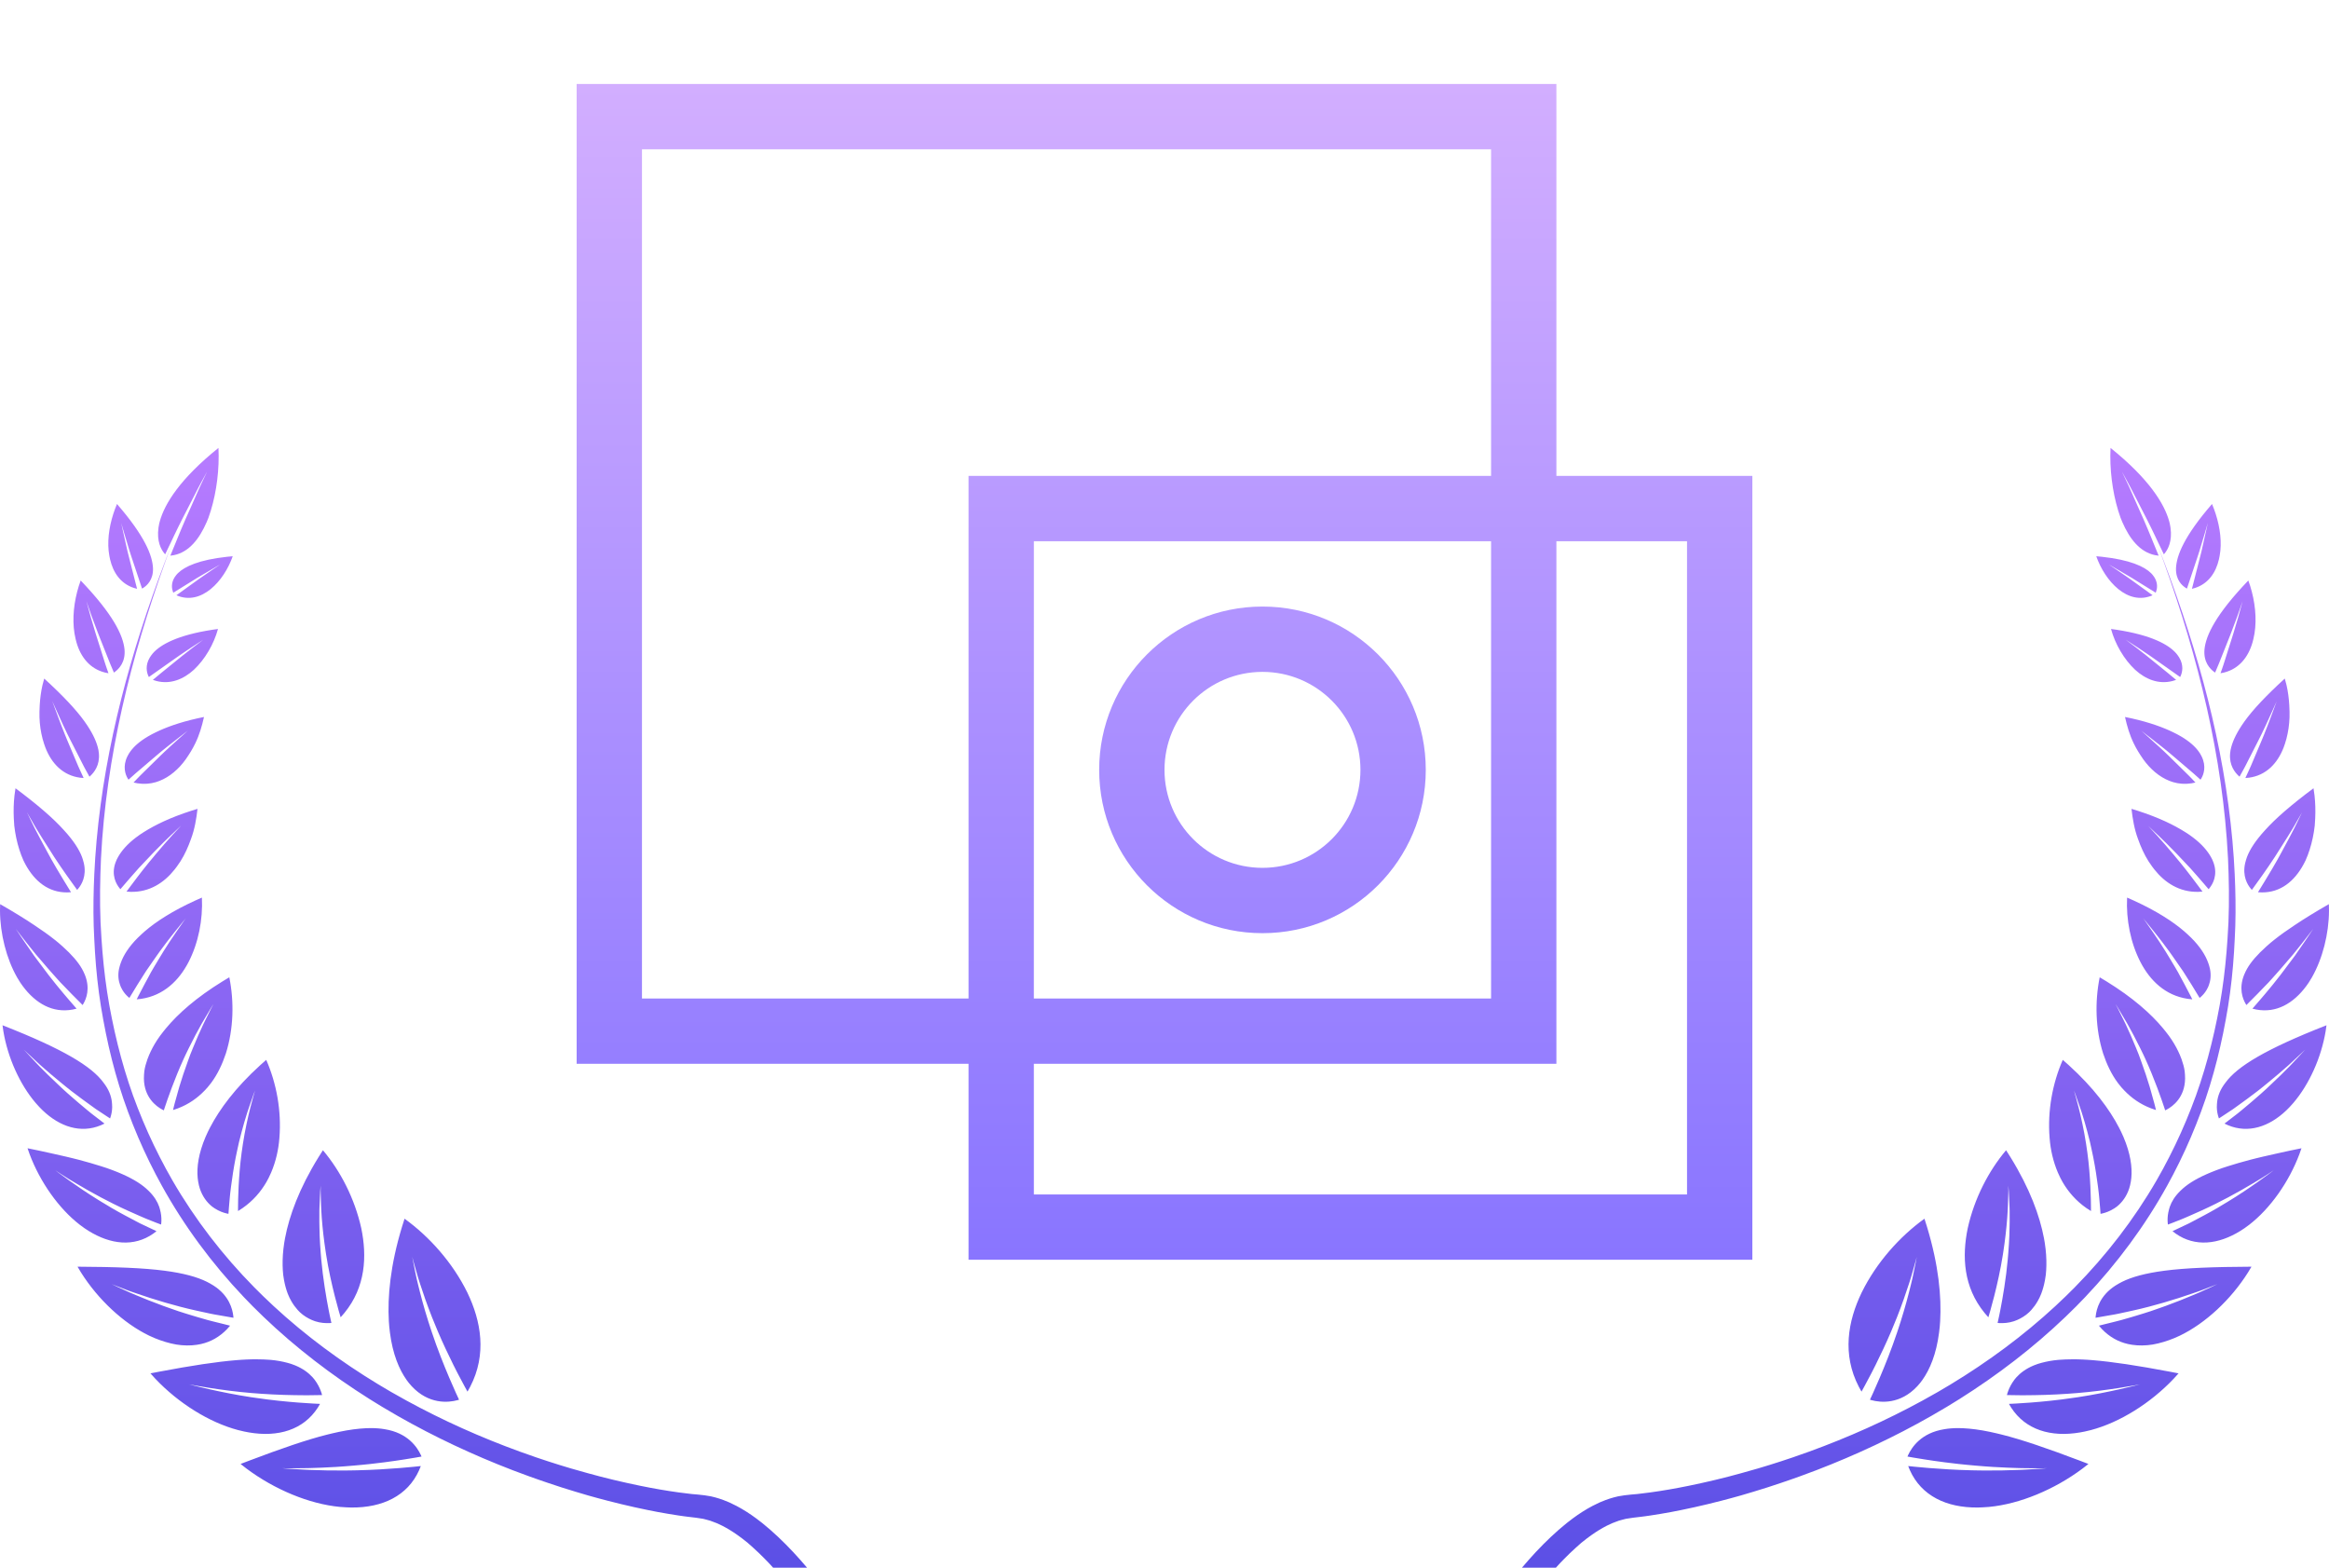 <?xml version="1.0" encoding="UTF-8"?>
<svg width="104px" height="70px" viewBox="0 0 104 70" version="1.1" xmlns="http://www.w3.org/2000/svg" xmlns:xlink="http://www.w3.org/1999/xlink">
    <title>培训互动奖</title>
    <defs>
        <linearGradient x1="50%" y1="0%" x2="50%" y2="100%" id="linearGradient-1">
            <stop stop-color="#B67BFF" offset="0%"></stop>
            <stop stop-color="#5C50E6" offset="99.981%"></stop>
        </linearGradient>
        <linearGradient x1="50%" y1="0%" x2="50%" y2="100%" id="linearGradient-2">
            <stop stop-color="#D2AEFF" offset="0%"></stop>
            <stop stop-color="#8975FF" offset="100%"></stop>
        </linearGradient>
    </defs>
    <g id="培训互动奖" stroke="none" stroke-width="1" fill="none" fill-rule="evenodd">
        <g id="编组-28" transform="translate(0, 0)">
            <path d="M96.384,24.436 L96.647,25.116 C98.157,29.099 99.302,33.26 99.688,37.548 L99.748,38.306 L99.789,39.027 C99.825,39.796 99.839,40.569 99.816,41.342 L99.791,41.922 L99.758,42.524 C99.707,43.328 99.622,44.132 99.494,44.931 L99.39,45.529 L99.275,46.125 C99.113,46.918 98.916,47.706 98.677,48.482 L98.49,49.062 L98.286,49.637 C98.004,50.4 97.684,51.151 97.325,51.883 L97.049,52.429 L96.782,52.926 C95.782,54.738 94.536,56.417 93.11,57.919 L92.717,58.324 L92.24,58.792 C90.794,60.177 89.198,61.397 87.51,62.462 L86.944,62.811 L86.242,63.222 C84.595,64.161 82.875,64.967 81.108,65.646 L80.347,65.929 L79.925,66.078 L79.501,66.223 L78.916,66.416 L78.326,66.599 L78.326,66.599 L77.733,66.775 L77.295,66.896 L76.856,67.012 L76.264,67.16 L75.668,67.298 L75.668,67.298 L75.067,67.426 L74.614,67.515 L74.159,67.595 L73.694,67.669 L73.463,67.702 L73.258,67.728 L72.93,67.767 L72.606,67.816 L72.445,67.857 L72.287,67.901 L72.134,67.958 L71.979,68.017 L71.742,68.129 C71.508,68.249 71.285,68.388 71.071,68.539 L70.86,68.693 L70.604,68.896 L70.356,69.117 L70.096,69.359 L69.841,69.612 L69.656,69.803 L69.476,70 L67.961,70 L68.27,69.643 C68.687,69.172 69.129,68.722 69.602,68.308 L69.963,68.005 L70.238,67.794 C70.517,67.588 70.811,67.399 71.118,67.238 L71.43,67.086 L71.697,66.978 C71.818,66.933 71.94,66.894 72.063,66.86 L72.25,66.814 L72.536,66.767 L72.823,66.735 L72.823,66.735 L73.11,66.71 L73.685,66.639 C74.259,66.561 74.83,66.46 75.399,66.344 L75.967,66.223 L76.293,66.149 L76.619,66.073 L77.177,65.934 L77.733,65.785 L78.508,65.566 C78.852,65.465 79.194,65.358 79.535,65.247 L80.046,65.077 L80.793,64.814 C82.531,64.182 84.226,63.424 85.852,62.535 L86.545,62.146 L87.104,61.815 C88.772,60.804 90.352,59.641 91.786,58.314 L92.258,57.866 L92.649,57.478 C94.055,56.05 95.291,54.45 96.296,52.713 L96.59,52.188 L96.869,51.658 C97.233,50.948 97.559,50.219 97.849,49.475 L98.06,48.915 L98.254,48.349 C98.503,47.592 98.71,46.82 98.884,46.043 L99.008,45.458 L99.121,44.87 C99.261,44.084 99.359,43.293 99.425,42.498 L99.469,41.902 L99.51,41.186 C99.549,40.232 99.533,39.275 99.49,38.32 C99.26,33.793 98.157,29.366 96.634,25.121 L96.384,24.436 Z M7.615,24.436 L7.366,25.121 C5.843,29.366 4.74,33.793 4.51,38.32 C4.467,39.275 4.451,40.232 4.49,41.186 L4.49,41.186 L4.531,41.902 L4.575,42.498 C4.641,43.293 4.739,44.084 4.879,44.87 L4.879,44.87 L4.992,45.458 L5.116,46.043 C5.29,46.82 5.497,47.592 5.746,48.349 L5.746,48.349 L5.94,48.915 L6.151,49.475 C6.441,50.219 6.767,50.948 7.131,51.658 L7.131,51.658 L7.41,52.188 L7.704,52.713 C8.709,54.45 9.945,56.05 11.351,57.478 L11.351,57.478 L11.742,57.866 L12.214,58.314 C13.648,59.641 15.228,60.804 16.896,61.815 L16.896,61.815 L17.455,62.146 L18.148,62.535 C19.774,63.424 21.469,64.182 23.207,64.814 L23.207,64.814 L23.954,65.077 L24.465,65.247 C24.806,65.358 25.148,65.465 25.492,65.566 L25.492,65.566 L26.267,65.785 L26.823,65.934 L27.381,66.073 L27.707,66.149 L28.033,66.223 L28.601,66.344 C29.17,66.46 29.741,66.561 30.315,66.639 L30.315,66.639 L30.89,66.71 L31.177,66.735 L31.177,66.735 L31.464,66.767 L31.75,66.814 L31.937,66.86 C32.06,66.894 32.182,66.933 32.303,66.978 L32.303,66.978 L32.57,67.086 L32.882,67.238 C33.189,67.399 33.483,67.588 33.762,67.794 L33.762,67.794 L34.037,68.005 L34.398,68.308 C34.871,68.722 35.313,69.172 35.73,69.643 L35.73,69.643 L36.039,70 L34.524,70 L34.344,69.803 L34.159,69.612 L33.904,69.359 L33.644,69.117 L33.396,68.896 L33.14,68.693 L32.929,68.539 C32.715,68.388 32.492,68.249 32.258,68.129 L32.258,68.129 L32.021,68.017 L31.866,67.958 L31.713,67.901 L31.555,67.857 L31.394,67.816 L31.07,67.767 L30.742,67.728 L30.537,67.702 L30.306,67.669 L29.841,67.595 L29.386,67.515 L28.933,67.426 L28.332,67.298 L28.332,67.298 L27.736,67.16 L27.144,67.012 L26.705,66.896 L26.267,66.775 L25.674,66.599 L25.674,66.599 L25.084,66.416 L24.499,66.223 L24.075,66.078 L23.653,65.929 L22.892,65.646 C21.125,64.967 19.405,64.161 17.758,63.222 L17.758,63.222 L17.056,62.811 L16.49,62.462 C14.802,61.397 13.206,60.177 11.76,58.792 L11.76,58.792 L11.283,58.324 L10.89,57.919 C9.464,56.417 8.218,54.738 7.218,52.926 L7.218,52.926 L6.951,52.429 L6.675,51.883 C6.316,51.151 5.996,50.4 5.714,49.637 L5.714,49.637 L5.51,49.062 L5.323,48.482 C5.084,47.706 4.887,46.918 4.725,46.125 L4.725,46.125 L4.61,45.529 L4.506,44.931 C4.378,44.132 4.293,43.328 4.242,42.524 L4.242,42.524 L4.209,41.922 L4.184,41.342 C4.161,40.569 4.175,39.796 4.211,39.027 L4.211,39.027 L4.252,38.306 L4.312,37.548 C4.698,33.26 5.843,29.099 7.353,25.116 L7.353,25.116 L7.615,24.436 Z M16.56,63.766 C16.785,63.766 16.987,63.783 17.17,63.814 C18.213,63.978 18.63,64.62 18.794,64.97 L18.794,64.97 L18.823,65.036 C18.76,65.048 18.469,65.102 18.038,65.168 L18.038,65.168 L17.889,65.19 L17.667,65.224 C17.514,65.247 17.35,65.269 17.179,65.291 L17.179,65.291 L16.915,65.323 L16.548,65.367 L16.548,65.367 L16.168,65.406 L15.782,65.441 L15.391,65.473 L15.391,65.473 L15.005,65.5 L14.628,65.519 L14.354,65.533 C14.174,65.541 14.002,65.547 13.84,65.551 L13.84,65.551 L13.606,65.555 L13.431,65.557 C13.262,65.559 13.113,65.56 12.989,65.561 L12.989,65.561 L12.874,65.562 L12.792,65.561 C12.716,65.56 12.66,65.559 12.628,65.559 L12.628,65.559 L12.595,65.558 C12.625,65.561 12.69,65.566 12.79,65.574 L12.79,65.574 L12.871,65.58 L12.984,65.587 C13.107,65.594 13.254,65.603 13.421,65.612 L13.421,65.612 L13.595,65.622 L13.862,65.634 C14.324,65.653 14.869,65.664 15.422,65.659 L15.422,65.659 L15.754,65.654 L15.966,65.65 C17.373,65.618 18.668,65.475 18.791,65.461 L18.791,65.461 L18.715,65.647 C18.202,66.791 17.077,67.325 15.691,67.312 L15.691,67.312 L15.481,67.305 L15.187,67.286 C13.805,67.156 12.255,66.507 11.005,65.572 L11.005,65.572 L10.742,65.367 L11.111,65.226 C12.562,64.676 13.699,64.285 14.616,64.055 L14.616,64.055 L14.841,64.001 L15.13,63.936 C15.598,63.838 16.002,63.786 16.355,63.771 L16.355,63.771 Z M87.44,63.766 L87.645,63.771 C87.998,63.786 88.402,63.838 88.87,63.936 L89.159,64.001 L89.384,64.055 C90.301,64.285 91.438,64.676 92.889,65.226 L93.258,65.367 L92.995,65.572 C91.745,66.507 90.195,67.156 88.813,67.286 L88.519,67.305 L88.309,67.312 C86.923,67.325 85.798,66.791 85.285,65.647 L85.209,65.461 C85.332,65.475 86.627,65.618 88.034,65.65 L88.246,65.654 L88.578,65.659 C89.131,65.664 89.676,65.653 90.138,65.634 L90.405,65.622 L90.579,65.612 C90.746,65.603 90.893,65.594 91.016,65.587 L91.129,65.58 L91.21,65.574 C91.31,65.566 91.375,65.561 91.397,65.559 L91.405,65.558 L91.372,65.559 C91.34,65.559 91.284,65.56 91.208,65.561 L91.126,65.562 L91.011,65.561 C90.887,65.56 90.738,65.559 90.569,65.557 L90.394,65.555 L90.16,65.551 C89.998,65.547 89.826,65.541 89.646,65.533 L89.372,65.519 L88.995,65.5 L88.609,65.473 L88.609,65.473 L88.218,65.441 L87.832,65.406 L87.452,65.367 L87.452,65.367 L87.085,65.323 L86.821,65.291 C86.65,65.269 86.486,65.247 86.333,65.224 L86.111,65.19 L85.962,65.168 C85.531,65.102 85.24,65.048 85.186,65.038 L85.177,65.036 L85.206,64.97 C85.37,64.62 85.787,63.978 86.83,63.814 C87.013,63.783 87.215,63.766 87.44,63.766 Z M11.427,60.694 C11.664,60.694 11.881,60.703 12.081,60.719 C12.374,60.745 12.624,60.794 12.845,60.854 L12.845,60.854 L13.005,60.901 L13.187,60.969 C13.535,61.114 13.781,61.302 13.959,61.498 L13.959,61.498 L14.042,61.597 L14.135,61.73 C14.248,61.905 14.316,62.072 14.357,62.201 L14.357,62.201 L14.382,62.291 L14.372,62.291 C14.325,62.292 14.118,62.298 13.807,62.299 L13.807,62.299 L13.55,62.299 C13.045,62.297 12.362,62.282 11.652,62.232 L11.652,62.232 L11.458,62.217 L11.254,62.202 C9.898,62.092 8.564,61.837 8.437,61.812 L8.437,61.812 C8.562,61.845 9.873,62.184 11.21,62.386 L11.21,62.386 L11.401,62.413 C12.806,62.625 14.168,62.68 14.291,62.685 L14.291,62.685 L14.194,62.848 C13.553,63.845 12.42,64.184 11.114,63.959 L11.114,63.959 L10.906,63.919 L10.631,63.854 C9.343,63.514 7.967,62.652 6.934,61.56 L6.934,61.56 L6.718,61.322 L7.119,61.245 C8.559,60.973 9.674,60.804 10.568,60.731 L10.568,60.731 L10.789,60.715 L11.012,60.703 L11.012,60.703 L11.224,60.696 Z M92.573,60.694 L92.776,60.696 L92.988,60.703 L92.988,60.703 L93.211,60.715 L93.432,60.731 C94.326,60.804 95.441,60.973 96.881,61.245 L97.282,61.322 L97.066,61.56 C96.033,62.652 94.657,63.514 93.369,63.854 L93.094,63.919 L92.886,63.959 C91.58,64.184 90.447,63.845 89.806,62.848 L89.709,62.685 C89.832,62.68 91.194,62.625 92.599,62.413 L92.79,62.386 C94.127,62.184 95.438,61.845 95.555,61.814 L95.563,61.812 C95.436,61.837 94.102,62.092 92.746,62.202 L92.542,62.217 L92.348,62.232 C91.638,62.282 90.955,62.297 90.45,62.299 L90.193,62.299 C89.882,62.298 89.675,62.292 89.628,62.291 L89.618,62.291 L89.643,62.201 C89.684,62.072 89.752,61.905 89.865,61.73 L89.958,61.597 L90.041,61.498 C90.219,61.302 90.465,61.114 90.813,60.969 L90.995,60.901 L91.155,60.854 C91.376,60.794 91.626,60.745 91.919,60.719 C92.119,60.703 92.336,60.694 92.573,60.694 Z M85.935,54.416 L86.052,54.788 C86.571,56.503 86.7,57.9 86.636,58.995 L86.619,59.224 L86.589,59.495 C86.466,60.463 86.176,61.149 85.839,61.623 L85.745,61.747 L85.619,61.893 C84.857,62.715 83.978,62.632 83.569,62.518 L83.502,62.498 C83.56,62.376 84.223,60.964 84.714,59.494 L84.78,59.294 L84.877,58.994 C85.066,58.397 85.222,57.813 85.338,57.333 L85.393,57.101 L85.424,56.956 C85.523,56.491 85.581,56.181 85.592,56.124 C85.579,56.171 85.501,56.463 85.373,56.901 L85.329,57.052 L85.249,57.304 C85.108,57.742 84.926,58.267 84.714,58.803 L84.582,59.125 L84.448,59.45 C84.219,59.987 83.972,60.507 83.753,60.947 L83.625,61.2 L83.555,61.336 C83.324,61.777 83.158,62.079 83.129,62.13 L83.125,62.137 L83.004,61.92 C82.252,60.468 82.516,58.991 83.13,57.716 C83.791,56.37 84.832,55.212 85.935,54.416 Z M18.065,54.416 C19.168,55.212 20.209,56.37 20.87,57.716 C21.484,58.991 21.748,60.468 20.996,61.92 L20.996,61.92 L20.875,62.137 C20.842,62.079 20.676,61.777 20.445,61.336 L20.445,61.336 L20.375,61.2 L20.247,60.947 C20.028,60.507 19.781,59.987 19.552,59.45 L19.552,59.45 L19.418,59.125 L19.286,58.803 C19.074,58.267 18.892,57.742 18.751,57.304 L18.751,57.304 L18.671,57.052 L18.627,56.901 C18.499,56.463 18.421,56.171 18.406,56.114 L18.408,56.123 L18.414,56.152 C18.43,56.239 18.475,56.473 18.544,56.807 L18.576,56.956 L18.607,57.101 L18.662,57.333 C18.778,57.813 18.934,58.397 19.123,58.994 L19.123,58.994 L19.22,59.294 L19.286,59.494 C19.777,60.964 20.44,62.376 20.498,62.498 L20.498,62.498 L20.431,62.518 C20.022,62.632 19.143,62.715 18.381,61.893 L18.381,61.893 L18.255,61.747 L18.161,61.623 C17.824,61.149 17.534,60.463 17.411,59.495 L17.411,59.495 L17.381,59.224 L17.364,58.995 C17.3,57.9 17.429,56.503 17.948,54.788 L17.948,54.788 Z M100.538,56.559 L100.381,56.82 C99.62,58.026 98.486,59.086 97.34,59.638 L97.094,59.748 L96.848,59.842 C96.684,59.9 96.523,59.948 96.363,59.986 L96.126,60.035 L95.891,60.064 C95.735,60.078 95.582,60.079 95.433,60.07 L95.214,60.047 L95.024,60.012 C94.587,59.913 94.197,59.695 93.864,59.349 L93.726,59.192 L93.735,59.19 C93.767,59.182 93.878,59.154 94.046,59.112 L94.406,59.023 L94.549,58.987 L94.744,58.936 C94.878,58.9 95.019,58.858 95.168,58.814 L95.397,58.745 L95.715,58.648 L96.043,58.543 L96.043,58.543 L96.373,58.428 L96.705,58.311 C97.146,58.151 97.572,57.979 97.939,57.825 L98.203,57.713 L98.334,57.654 C98.715,57.484 98.973,57.358 99.021,57.334 L99.029,57.33 L99.021,57.334 L98.902,57.382 C98.782,57.43 98.583,57.508 98.331,57.602 L98.173,57.66 L97.9,57.754 C97.521,57.885 97.082,58.03 96.628,58.16 L96.286,58.255 L95.947,58.348 L95.612,58.432 L95.612,58.432 L95.285,58.508 L95.05,58.56 C94.897,58.594 94.752,58.626 94.616,58.654 L94.418,58.693 L94.271,58.718 C93.895,58.784 93.637,58.829 93.585,58.838 L93.575,58.839 L93.581,58.774 C93.616,58.45 93.766,57.851 94.464,57.402 L94.622,57.308 L94.761,57.234 C95.196,57.018 95.801,56.85 96.649,56.739 C97.594,56.615 98.842,56.567 100.538,56.559 Z M3.462,56.559 C5.158,56.567 6.406,56.615 7.351,56.739 C8.199,56.85 8.804,57.018 9.239,57.234 L9.239,57.234 L9.378,57.308 L9.536,57.402 C10.234,57.851 10.384,58.45 10.419,58.774 L10.419,58.774 L10.425,58.839 L10.415,58.838 C10.363,58.829 10.105,58.784 9.729,58.718 L9.729,58.718 L9.582,58.693 L9.384,58.654 C9.248,58.626 9.103,58.594 8.95,58.56 L8.95,58.56 L8.715,58.508 L8.388,58.432 L8.388,58.432 L8.053,58.348 L7.714,58.255 L7.372,58.16 C6.918,58.03 6.479,57.885 6.1,57.754 L6.1,57.754 L5.827,57.66 L5.669,57.602 C5.417,57.508 5.218,57.43 5.098,57.382 L5.098,57.382 L4.979,57.334 L4.971,57.33 C5.027,57.358 5.285,57.484 5.666,57.654 L5.666,57.654 L5.797,57.713 L6.061,57.825 C6.428,57.979 6.854,58.151 7.295,58.311 L7.295,58.311 L7.627,58.428 L7.957,58.543 L7.957,58.543 L8.285,58.648 L8.603,58.745 L8.832,58.814 C8.981,58.858 9.122,58.9 9.256,58.936 L9.256,58.936 L9.451,58.987 L9.594,59.023 L9.954,59.112 C10.122,59.154 10.233,59.182 10.265,59.19 L10.265,59.19 L10.274,59.192 L10.136,59.349 C9.803,59.695 9.413,59.913 8.976,60.012 L8.976,60.012 L8.786,60.047 L8.567,60.07 C8.418,60.079 8.265,60.078 8.109,60.064 L8.109,60.064 L7.874,60.035 L7.637,59.986 C7.477,59.948 7.316,59.9 7.152,59.842 L7.152,59.842 L6.906,59.748 L6.66,59.638 C5.514,59.086 4.38,58.026 3.619,56.82 L3.619,56.82 Z M14.42,51.359 C15.206,52.291 15.838,53.516 16.132,54.84 C16.391,56.09 16.332,57.462 15.378,58.626 L15.378,58.626 L15.211,58.818 C15.172,58.692 14.773,57.368 14.562,56.016 L14.562,56.016 L14.533,55.822 L14.488,55.507 C14.417,54.983 14.371,54.48 14.348,54.06 L14.348,54.06 L14.336,53.819 L14.332,53.664 C14.327,53.516 14.323,53.385 14.32,53.276 L14.32,53.276 L14.317,53.176 L14.318,53.09 C14.318,53.039 14.319,53 14.319,52.973 L14.319,52.973 L14.319,52.939 C14.318,52.957 14.313,53.011 14.306,53.096 L14.306,53.096 L14.298,53.184 L14.294,53.288 C14.289,53.401 14.283,53.536 14.276,53.69 L14.276,53.69 L14.268,53.849 L14.261,54.069 C14.258,54.22 14.258,54.381 14.26,54.55 L14.26,54.55 L14.265,54.811 L14.274,55.175 L14.274,55.175 L14.293,55.55 L14.32,55.933 L14.344,56.223 C14.421,57.09 14.569,57.942 14.675,58.485 L14.675,58.485 L14.719,58.705 C14.76,58.903 14.789,59.031 14.798,59.072 L14.798,59.072 L14.708,59.077 C14.544,59.084 14.316,59.075 14.071,58.995 L14.071,58.995 L13.923,58.938 L13.79,58.874 C13.701,58.828 13.611,58.771 13.522,58.704 L13.522,58.704 L13.391,58.593 L13.291,58.489 C13.192,58.379 13.097,58.25 13.011,58.101 L13.011,58.101 L12.928,57.945 L12.853,57.773 C12.783,57.593 12.726,57.389 12.684,57.163 L12.684,57.163 L12.647,56.929 L12.629,56.719 C12.612,56.431 12.616,56.114 12.656,55.764 L12.656,55.764 L12.692,55.495 L12.728,55.286 C12.916,54.292 13.357,53.07 14.227,51.663 L14.227,51.663 Z M89.58,51.359 L89.773,51.663 C90.643,53.07 91.084,54.292 91.272,55.286 L91.308,55.495 L91.344,55.764 C91.384,56.114 91.388,56.431 91.371,56.719 L91.353,56.929 L91.316,57.163 C91.274,57.389 91.217,57.593 91.147,57.773 L91.072,57.945 L90.989,58.101 C90.903,58.25 90.808,58.379 90.709,58.489 L90.609,58.593 L90.478,58.704 C90.389,58.771 90.299,58.828 90.21,58.874 L90.077,58.938 L89.929,58.995 C89.684,59.075 89.456,59.084 89.292,59.077 L89.202,59.072 C89.211,59.031 89.24,58.903 89.281,58.705 L89.325,58.485 C89.431,57.942 89.579,57.09 89.656,56.223 L89.68,55.933 L89.707,55.55 L89.726,55.175 L89.726,55.175 L89.735,54.811 L89.74,54.55 C89.742,54.381 89.742,54.22 89.739,54.069 L89.732,53.849 L89.724,53.69 C89.717,53.536 89.711,53.401 89.706,53.288 L89.702,53.184 L89.694,53.096 C89.687,53.011 89.682,52.957 89.681,52.939 L89.681,52.973 C89.681,53 89.682,53.039 89.682,53.09 L89.683,53.176 L89.68,53.276 C89.677,53.385 89.673,53.516 89.668,53.664 L89.664,53.819 L89.652,54.06 C89.629,54.48 89.583,54.983 89.512,55.507 L89.467,55.822 L89.438,56.016 C89.227,57.368 88.828,58.692 88.792,58.809 L88.789,58.818 L88.622,58.626 C87.668,57.462 87.609,56.09 87.868,54.84 C88.162,53.516 88.794,52.291 89.58,51.359 Z M1.23,51.271 C1.619,51.349 1.98,51.426 2.315,51.502 C2.542,51.552 2.759,51.601 2.965,51.649 L2.965,51.649 L3.266,51.722 L3.54,51.791 C3.895,51.885 4.213,51.978 4.504,52.07 L4.504,52.07 L4.769,52.156 L5.013,52.244 C5.64,52.48 6.09,52.721 6.41,52.972 L6.41,52.972 L6.524,53.067 L6.65,53.185 C6.888,53.421 7.031,53.657 7.108,53.881 L7.108,53.881 L7.141,53.991 L7.175,54.132 C7.211,54.314 7.213,54.474 7.203,54.595 L7.203,54.595 L7.193,54.677 C7.137,54.657 6.907,54.573 6.573,54.436 L6.573,54.436 L6.443,54.382 L6.244,54.296 C5.898,54.145 5.479,53.96 5.059,53.749 L5.059,53.749 L4.808,53.62 L4.51,53.467 C4.118,53.26 3.743,53.044 3.42,52.852 L3.42,52.852 L3.188,52.713 L3.06,52.636 C2.937,52.561 2.831,52.493 2.744,52.436 L2.744,52.436 L2.662,52.383 L2.594,52.337 C2.532,52.296 2.49,52.269 2.473,52.258 L2.473,52.258 L2.467,52.254 C2.559,52.325 3.409,52.972 4.371,53.566 L4.532,53.665 L4.695,53.762 L4.983,53.936 C5.369,54.162 5.755,54.362 6.073,54.53 L6.073,54.53 L6.263,54.63 L6.389,54.689 C6.712,54.843 6.935,54.948 6.988,54.973 L6.988,54.973 L6.839,55.086 C5.987,55.681 4.947,55.578 3.948,54.955 L3.948,54.955 L3.772,54.84 L3.568,54.691 C2.621,53.961 1.788,52.774 1.323,51.537 L1.323,51.537 Z M102.77,51.271 L102.677,51.537 C102.212,52.774 101.379,53.961 100.432,54.691 L100.228,54.84 L100.052,54.955 C99.053,55.578 98.013,55.681 97.161,55.086 L97.012,54.973 C97.065,54.948 97.288,54.843 97.611,54.689 L97.737,54.63 L97.927,54.53 C98.245,54.362 98.631,54.162 99.017,53.936 L99.305,53.762 L99.468,53.665 C100.494,53.046 101.436,52.328 101.528,52.258 L101.532,52.254 L101.527,52.258 C101.51,52.269 101.468,52.296 101.406,52.337 L101.338,52.383 L101.256,52.436 C101.169,52.493 101.063,52.561 100.94,52.636 L100.812,52.713 L100.58,52.852 C100.257,53.044 99.882,53.26 99.49,53.467 L99.192,53.62 L98.941,53.749 C98.521,53.96 98.102,54.145 97.756,54.296 L97.557,54.382 L97.427,54.436 C97.093,54.573 96.863,54.657 96.815,54.674 L96.807,54.677 L96.797,54.595 C96.787,54.474 96.789,54.314 96.825,54.132 L96.859,53.991 L96.892,53.881 C96.969,53.657 97.112,53.421 97.35,53.185 L97.476,53.067 L97.59,52.972 C97.91,52.721 98.36,52.48 98.987,52.244 L99.231,52.156 L99.496,52.07 C99.787,51.978 100.105,51.885 100.46,51.791 L100.734,51.722 L101.035,51.649 C101.241,51.601 101.458,51.552 101.685,51.502 C102.02,51.426 102.381,51.349 102.77,51.271 Z M11.888,47.324 C12.344,48.365 12.576,49.59 12.476,50.814 C12.437,51.334 12.318,51.86 12.108,52.354 L12.108,52.354 L11.995,52.597 L11.894,52.784 C11.643,53.215 11.302,53.614 10.836,53.94 L10.836,53.94 L10.629,54.075 L10.629,53.941 C10.63,53.574 10.647,52.51 10.79,51.465 L10.79,51.465 L10.817,51.281 L10.848,51.067 C11.034,49.861 11.355,48.806 11.389,48.695 C11.389,48.695 11.367,48.746 11.333,48.836 L11.333,48.836 L11.306,48.91 L11.275,49.001 C11.241,49.099 11.2,49.216 11.153,49.349 L11.153,49.349 L11.105,49.488 L11.04,49.679 C10.997,49.811 10.954,49.952 10.911,50.101 L10.911,50.101 L10.847,50.33 L10.789,50.542 C10.75,50.686 10.712,50.835 10.675,50.986 L10.675,50.986 L10.6,51.327 L10.527,51.673 C10.435,52.135 10.367,52.593 10.315,52.992 L10.315,52.992 L10.28,53.28 L10.264,53.439 C10.226,53.849 10.205,54.136 10.202,54.19 L10.202,54.19 L10.201,54.199 L10.12,54.182 C9.975,54.148 9.781,54.081 9.583,53.953 L9.583,53.953 L9.464,53.869 L9.375,53.791 C9.169,53.596 8.978,53.317 8.882,52.923 L8.882,52.923 L8.847,52.748 L8.827,52.593 C8.781,52.113 8.865,51.501 9.179,50.764 L9.179,50.764 L9.282,50.537 L9.376,50.35 C9.803,49.53 10.5,48.58 11.622,47.56 L11.622,47.56 Z M92.112,47.324 L92.378,47.56 C93.5,48.58 94.197,49.53 94.624,50.35 L94.718,50.537 L94.821,50.764 C95.135,51.501 95.219,52.113 95.173,52.593 L95.153,52.748 L95.118,52.923 C95.022,53.317 94.831,53.596 94.625,53.791 L94.536,53.869 L94.417,53.953 C94.219,54.081 94.025,54.148 93.88,54.182 L93.799,54.199 L93.798,54.19 C93.795,54.136 93.774,53.849 93.736,53.439 L93.72,53.28 L93.685,52.992 C93.633,52.593 93.565,52.135 93.473,51.673 L93.4,51.327 L93.325,50.986 C93.288,50.835 93.25,50.686 93.211,50.542 L93.153,50.33 L93.089,50.101 C93.046,49.952 93.003,49.811 92.96,49.679 L92.895,49.488 L92.847,49.349 C92.8,49.216 92.759,49.099 92.725,49.001 L92.694,48.91 L92.667,48.836 C92.633,48.746 92.611,48.695 92.611,48.695 C92.645,48.806 92.966,49.861 93.152,51.067 L93.183,51.281 L93.21,51.465 C93.353,52.51 93.37,53.574 93.371,53.941 L93.371,54.075 L93.164,53.94 C92.698,53.614 92.357,53.215 92.106,52.784 L92.005,52.597 L91.892,52.354 C91.682,51.86 91.563,51.334 91.524,50.814 C91.424,49.59 91.656,48.365 92.112,47.324 Z M0.112,45.779 C2.841,46.848 4.097,47.618 4.623,48.342 C4.865,48.651 4.966,48.942 4.995,49.198 L4.995,49.198 L5.004,49.305 L5.009,49.439 C5.006,49.611 4.974,49.758 4.94,49.866 L4.94,49.866 L4.915,49.94 C4.898,49.928 4.879,49.916 4.851,49.897 L4.851,49.897 L4.742,49.826 C4.654,49.767 4.536,49.689 4.396,49.597 L4.396,49.597 L4.287,49.525 L4.095,49.387 C3.826,49.194 3.506,48.962 3.184,48.713 L3.184,48.713 L2.944,48.522 L2.706,48.328 C2.389,48.068 2.079,47.806 1.822,47.575 L1.822,47.575 L1.641,47.409 L1.541,47.315 C1.314,47.103 1.151,46.95 1.089,46.893 L1.089,46.893 L1.062,46.868 C1.062,46.868 1.236,47.054 1.505,47.341 L1.505,47.341 L1.598,47.441 L1.766,47.618 C2.004,47.864 2.295,48.143 2.59,48.421 L2.59,48.421 L2.811,48.63 L3.038,48.835 C3.34,49.103 3.638,49.355 3.893,49.565 L3.893,49.565 L4.075,49.714 L4.189,49.802 C4.444,49.998 4.619,50.132 4.659,50.163 L4.659,50.163 L4.667,50.169 L4.5,50.246 C3.608,50.614 2.679,50.32 1.902,49.576 L1.902,49.576 L1.758,49.431 L1.592,49.247 C0.883,48.418 0.346,47.222 0.151,46.049 L0.151,46.049 Z M103.888,45.779 L103.849,46.049 C103.654,47.222 103.117,48.418 102.408,49.247 L102.242,49.431 L102.098,49.576 C101.321,50.32 100.392,50.614 99.5,50.246 L99.333,50.169 L99.341,50.163 C99.381,50.132 99.556,49.998 99.811,49.802 L99.925,49.714 L100.107,49.565 C100.362,49.355 100.66,49.103 100.962,48.835 L101.189,48.63 L101.41,48.421 C101.705,48.143 101.996,47.864 102.234,47.618 L102.402,47.441 L102.495,47.341 C102.764,47.054 102.938,46.868 102.938,46.868 L102.911,46.893 C102.849,46.95 102.686,47.103 102.459,47.315 L102.359,47.409 L102.178,47.575 C101.921,47.806 101.611,48.068 101.294,48.328 L101.056,48.522 L100.816,48.713 C100.494,48.962 100.174,49.194 99.905,49.387 L99.713,49.525 L99.604,49.597 C99.464,49.689 99.346,49.767 99.258,49.826 L99.149,49.897 C99.121,49.916 99.102,49.928 99.092,49.935 L99.085,49.94 L99.06,49.866 C99.026,49.758 98.994,49.611 98.991,49.439 L98.996,49.305 L99.005,49.198 C99.034,48.942 99.135,48.651 99.377,48.342 C99.903,47.618 101.159,46.848 103.888,45.779 Z M10.24,43.637 C10.46,44.733 10.432,45.944 10.085,47.042 C9.927,47.514 9.721,47.96 9.424,48.359 L9.424,48.359 L9.267,48.554 L9.134,48.698 C8.815,49.029 8.429,49.305 7.942,49.49 L7.942,49.49 L7.727,49.564 C7.734,49.536 7.745,49.49 7.761,49.42 L7.761,49.42 L7.78,49.344 L7.804,49.253 C7.831,49.156 7.864,49.038 7.901,48.905 L7.901,48.905 L7.939,48.767 L8.009,48.52 C8.11,48.178 8.245,47.78 8.388,47.385 L8.388,47.385 L8.496,47.089 L8.615,46.794 C8.775,46.405 8.932,46.04 9.08,45.731 L9.08,45.731 L9.189,45.51 L9.262,45.363 C9.308,45.269 9.35,45.185 9.386,45.113 L9.386,45.113 L9.435,45.014 L9.499,44.896 C9.515,44.865 9.528,44.842 9.535,44.828 L9.535,44.828 C9.52,44.851 9.496,44.89 9.459,44.948 L9.459,44.948 L9.418,45.012 L9.36,45.111 C9.317,45.182 9.268,45.266 9.213,45.358 L9.213,45.358 L9.126,45.504 L8.997,45.724 C8.822,46.032 8.63,46.397 8.438,46.786 L8.438,46.786 L8.294,47.081 L8.198,47.287 C7.79,48.181 7.471,49.107 7.359,49.445 L7.359,49.445 L7.327,49.543 C7.323,49.555 7.32,49.563 7.316,49.578 L7.316,49.578 L7.258,49.55 C6.969,49.4 6.436,48.997 6.426,48.158 L6.426,48.158 L6.432,47.972 L6.447,47.815 C6.47,47.655 6.517,47.481 6.583,47.297 L6.583,47.297 L6.657,47.109 L6.73,46.948 C6.834,46.729 6.968,46.498 7.145,46.254 L7.145,46.254 L7.286,46.069 L7.416,45.909 C7.955,45.26 8.766,44.541 9.939,43.818 L9.939,43.818 Z M93.76,43.637 L94.061,43.818 C95.234,44.541 96.045,45.26 96.584,45.909 L96.714,46.069 L96.855,46.254 C97.032,46.498 97.166,46.729 97.27,46.948 L97.343,47.109 L97.417,47.297 C97.483,47.481 97.53,47.655 97.553,47.815 L97.568,47.972 L97.574,48.158 C97.564,48.997 97.031,49.4 96.742,49.55 L96.684,49.578 C96.68,49.563 96.677,49.555 96.673,49.543 L96.641,49.445 C96.529,49.107 96.21,48.181 95.802,47.287 L95.706,47.081 L95.562,46.786 C95.37,46.397 95.178,46.032 95.003,45.724 L94.874,45.504 L94.787,45.358 C94.732,45.266 94.683,45.182 94.64,45.111 L94.582,45.012 L94.541,44.948 C94.504,44.89 94.48,44.851 94.47,44.836 L94.465,44.828 C94.472,44.842 94.485,44.865 94.501,44.896 L94.565,45.014 L94.614,45.113 C94.65,45.185 94.692,45.269 94.738,45.363 L94.811,45.51 L94.92,45.731 C95.068,46.04 95.225,46.405 95.385,46.794 L95.504,47.089 L95.612,47.385 C95.755,47.78 95.89,48.178 95.991,48.52 L96.061,48.767 L96.099,48.905 C96.136,49.038 96.169,49.156 96.196,49.253 L96.22,49.344 L96.239,49.42 C96.255,49.49 96.266,49.536 96.271,49.554 L96.273,49.564 L96.058,49.49 C95.571,49.305 95.185,49.029 94.866,48.698 L94.733,48.554 L94.576,48.359 C94.279,47.96 94.073,47.514 93.915,47.042 C93.568,45.944 93.54,44.733 93.76,43.637 Z M0.006,40.371 C0.597,40.71 1.098,41.018 1.524,41.303 C1.873,41.533 2.172,41.747 2.427,41.949 L2.427,41.949 L2.611,42.098 L2.795,42.259 C3.207,42.628 3.489,42.957 3.657,43.253 L3.657,43.253 L3.723,43.377 L3.792,43.531 C4.032,44.134 3.858,44.592 3.721,44.823 L3.721,44.823 L3.688,44.876 L3.582,44.768 C3.548,44.734 3.506,44.692 3.458,44.644 L3.296,44.481 L3.202,44.387 L3.101,44.282 C3.032,44.21 2.958,44.134 2.881,44.054 L2.881,44.054 L2.702,43.87 L2.523,43.672 L2.523,43.672 L2.339,43.466 L2.153,43.255 L1.967,43.039 L1.967,43.039 L1.784,42.826 L1.605,42.619 L1.496,42.483 C1.424,42.393 1.355,42.306 1.29,42.225 L1.29,42.225 L1.15,42.049 L1.064,41.939 C0.873,41.693 0.742,41.524 0.712,41.486 L0.712,41.486 L0.706,41.478 L0.711,41.486 C0.738,41.526 0.856,41.702 1.028,41.957 L1.028,41.957 L1.105,42.071 L1.188,42.191 C1.246,42.274 1.306,42.362 1.37,42.453 L1.37,42.453 L1.516,42.665 L1.678,42.882 L1.678,42.882 L1.845,43.104 L2.014,43.33 L2.181,43.551 C2.406,43.843 2.634,44.12 2.831,44.354 L2.831,44.354 L2.972,44.52 L3.058,44.621 C3.25,44.845 3.383,44.997 3.419,45.037 L3.419,45.037 L3.241,45.078 C2.359,45.241 1.596,44.813 1.016,44.03 L1.016,44.03 L0.902,43.868 L0.766,43.646 C0.286,42.805 0.004,41.696 4.26325641e-14,40.653 L4.26325641e-14,40.653 Z M103.994,40.371 L104,40.653 C103.996,41.696 103.714,42.805 103.234,43.646 L103.098,43.868 L102.984,44.03 C102.404,44.813 101.641,45.241 100.759,45.078 L100.581,45.037 C100.617,44.997 100.75,44.845 100.942,44.621 L101.028,44.52 L101.169,44.354 C101.366,44.12 101.594,43.843 101.819,43.551 L101.986,43.33 L102.155,43.104 L102.322,42.882 L102.322,42.882 L102.484,42.665 L102.63,42.453 C102.694,42.362 102.754,42.274 102.812,42.191 L102.895,42.071 L102.972,41.957 C103.144,41.702 103.262,41.526 103.289,41.486 L103.294,41.478 L103.288,41.486 C103.258,41.524 103.127,41.693 102.936,41.939 L102.85,42.049 L102.71,42.225 C102.645,42.306 102.576,42.393 102.504,42.483 L102.395,42.619 L102.216,42.826 L102.033,43.039 L102.033,43.039 L101.847,43.255 L101.661,43.466 L101.477,43.672 L101.477,43.672 L101.298,43.87 L101.119,44.054 C101.042,44.134 100.968,44.21 100.899,44.282 L100.798,44.387 L100.704,44.481 L100.542,44.644 C100.494,44.692 100.452,44.734 100.418,44.768 L100.312,44.876 L100.279,44.823 C100.142,44.592 99.968,44.134 100.208,43.531 L100.277,43.377 L100.343,43.253 C100.511,42.957 100.793,42.628 101.205,42.259 L101.389,42.098 L101.573,41.949 C101.828,41.747 102.127,41.533 102.476,41.303 C102.902,41.018 103.403,40.71 103.994,40.371 Z M94.984,40.078 L95.289,40.214 C96.28,40.667 97.014,41.137 97.528,41.578 L97.675,41.71 L97.84,41.866 C98.257,42.28 98.489,42.662 98.608,42.996 L98.648,43.119 L98.686,43.266 C98.744,43.554 98.707,43.796 98.635,43.99 L98.597,44.083 L98.526,44.216 C98.445,44.348 98.353,44.446 98.276,44.513 L98.222,44.558 C98.193,44.51 98.085,44.332 97.928,44.074 L97.857,43.958 L97.741,43.775 C97.687,43.69 97.63,43.599 97.571,43.506 L97.48,43.363 L97.33,43.147 L97.176,42.924 L97.176,42.924 L97.019,42.699 L96.863,42.479 C96.654,42.189 96.438,41.913 96.254,41.681 L96.122,41.516 L96.033,41.406 C95.976,41.335 95.924,41.272 95.88,41.218 L95.82,41.143 L95.779,41.095 C95.754,41.065 95.735,41.043 95.722,41.027 L95.702,41.004 C95.714,41.019 95.734,41.045 95.761,41.083 L95.807,41.147 L95.86,41.224 C95.898,41.28 95.943,41.344 95.994,41.417 L96.073,41.53 L96.189,41.7 C96.342,41.923 96.517,42.184 96.688,42.46 L96.858,42.739 L96.995,42.966 L97.13,43.192 L97.13,43.192 L97.259,43.414 L97.374,43.629 C97.424,43.722 97.472,43.811 97.518,43.895 L97.583,44.017 L97.651,44.147 C97.694,44.229 97.733,44.303 97.766,44.367 L97.812,44.454 L97.842,44.513 C97.869,44.566 97.885,44.601 97.892,44.615 L97.895,44.622 L97.69,44.599 C96.686,44.448 96.011,43.779 95.59,42.975 C95.137,42.109 94.936,41.055 94.984,40.078 Z M9.016,40.078 C9.064,41.055 8.863,42.109 8.41,42.975 C7.989,43.779 7.314,44.448 6.31,44.599 L6.31,44.599 L6.105,44.622 C6.115,44.601 6.131,44.566 6.158,44.513 L6.158,44.513 L6.188,44.454 L6.234,44.367 C6.267,44.303 6.306,44.229 6.349,44.147 L6.349,44.147 L6.417,44.017 L6.482,43.895 C6.528,43.811 6.576,43.722 6.626,43.629 L6.626,43.629 L6.741,43.414 L6.87,43.192 L6.87,43.192 L7.005,42.966 L7.142,42.739 L7.312,42.46 C7.483,42.184 7.658,41.923 7.811,41.7 L7.811,41.7 L7.927,41.53 L8.006,41.417 C8.057,41.344 8.102,41.28 8.14,41.224 L8.14,41.224 L8.193,41.147 L8.239,41.083 C8.266,41.045 8.286,41.019 8.298,41.004 L8.298,41.004 L8.278,41.027 C8.265,41.043 8.246,41.065 8.221,41.095 L8.221,41.095 L8.18,41.143 L8.12,41.218 C8.076,41.272 8.024,41.335 7.967,41.406 L7.967,41.406 L7.878,41.516 L7.746,41.681 C7.562,41.913 7.346,42.189 7.137,42.479 L7.137,42.479 L6.981,42.699 L6.824,42.924 L6.824,42.924 L6.67,43.147 L6.52,43.363 L6.429,43.506 C6.37,43.599 6.313,43.69 6.259,43.775 L6.259,43.775 L6.143,43.958 L6.072,44.074 C5.915,44.332 5.807,44.51 5.778,44.558 L5.778,44.558 L5.724,44.513 C5.647,44.446 5.555,44.348 5.474,44.216 L5.474,44.216 L5.403,44.083 L5.365,43.99 C5.293,43.796 5.256,43.554 5.314,43.266 L5.314,43.266 L5.352,43.119 L5.392,42.996 C5.511,42.662 5.743,42.28 6.16,41.866 L6.16,41.866 L6.325,41.71 L6.472,41.578 C6.986,41.137 7.72,40.667 8.711,40.214 L8.711,40.214 Z M0.692,35.197 C1.691,35.941 2.398,36.556 2.861,37.075 C3.286,37.539 3.535,37.93 3.661,38.263 L3.661,38.263 L3.702,38.386 L3.746,38.547 C3.872,39.118 3.644,39.502 3.485,39.689 L3.485,39.689 L3.444,39.735 C3.414,39.693 3.305,39.541 3.146,39.319 L3.146,39.319 L3.075,39.22 L2.958,39.056 C2.796,38.825 2.606,38.551 2.421,38.267 L2.421,38.267 L2.284,38.051 L2.111,37.78 C1.939,37.51 1.771,37.243 1.632,37.012 L1.632,37.012 L1.528,36.836 L1.466,36.727 C1.326,36.483 1.229,36.316 1.203,36.27 L1.206,36.278 L1.219,36.303 C1.245,36.357 1.302,36.475 1.38,36.636 L1.43,36.738 L1.484,36.849 L1.575,37.03 C1.704,37.283 1.862,37.577 2.024,37.875 L2.024,37.875 L2.144,38.098 L2.296,38.375 C2.449,38.649 2.607,38.911 2.742,39.135 L2.742,39.135 L2.844,39.305 L2.907,39.408 C3.048,39.637 3.145,39.796 3.171,39.839 L3.171,39.839 L2.992,39.847 C2.17,39.852 1.547,39.357 1.132,38.587 L1.132,38.587 L1.046,38.418 L0.949,38.183 C0.827,37.862 0.734,37.509 0.675,37.143 L0.675,37.143 L0.637,36.866 L0.616,36.532 C0.601,36.195 0.609,35.853 0.646,35.523 L0.646,35.523 Z M103.308,35.197 L103.354,35.523 C103.391,35.853 103.399,36.195 103.384,36.532 L103.363,36.866 L103.325,37.143 C103.266,37.509 103.173,37.862 103.051,38.183 L102.954,38.418 L102.868,38.587 C102.453,39.357 101.83,39.852 101.008,39.847 L100.829,39.839 C100.855,39.796 100.952,39.637 101.093,39.408 L101.156,39.305 L101.258,39.135 C101.393,38.911 101.551,38.649 101.704,38.375 L101.856,38.098 L101.976,37.875 C102.138,37.577 102.296,37.283 102.425,37.03 L102.516,36.849 L102.57,36.738 C102.691,36.489 102.774,36.318 102.793,36.279 C102.771,36.316 102.674,36.483 102.534,36.727 L102.472,36.836 L102.368,37.012 C102.229,37.243 102.061,37.51 101.889,37.78 L101.716,38.051 L101.579,38.267 C101.394,38.551 101.204,38.825 101.042,39.056 L100.925,39.22 L100.854,39.319 C100.695,39.541 100.586,39.693 100.561,39.727 L100.556,39.735 L100.515,39.689 C100.356,39.502 100.128,39.118 100.254,38.547 L100.298,38.386 L100.339,38.263 C100.465,37.93 100.714,37.539 101.139,37.075 C101.602,36.556 102.309,35.941 103.308,35.197 Z M8.82,36.116 C8.768,36.567 8.692,37.027 8.527,37.466 C8.402,37.817 8.252,38.154 8.058,38.459 L8.058,38.459 L7.904,38.683 L7.798,38.823 C7.326,39.418 6.675,39.839 5.844,39.822 L5.844,39.822 L5.649,39.81 C5.679,39.77 5.787,39.626 5.943,39.417 L5.943,39.417 L6.014,39.323 L6.123,39.178 C6.276,38.977 6.455,38.746 6.647,38.511 L6.647,38.511 L6.831,38.291 L6.944,38.153 C7.474,37.516 8.007,36.95 8.078,36.876 L8.07,36.882 L8.049,36.901 C7.929,37.012 7.443,37.461 6.933,37.986 L6.815,38.108 L6.697,38.233 L6.444,38.5 L6.199,38.759 L6.051,38.927 L6.051,38.927 L5.911,39.085 L5.783,39.231 L5.694,39.334 C5.524,39.531 5.408,39.666 5.376,39.703 L5.376,39.703 L5.338,39.658 C5.189,39.472 4.96,39.073 5.155,38.521 L5.155,38.521 L5.213,38.379 L5.273,38.265 C5.425,37.995 5.671,37.699 6.071,37.395 L6.071,37.395 L6.252,37.264 L6.418,37.156 C6.932,36.831 7.608,36.503 8.532,36.205 L8.532,36.205 Z M95.18,36.116 L95.468,36.205 C96.392,36.503 97.068,36.831 97.582,37.156 L97.748,37.264 L97.929,37.395 C98.329,37.699 98.575,37.995 98.727,38.265 L98.787,38.379 L98.845,38.521 C99.04,39.073 98.811,39.472 98.662,39.658 L98.624,39.703 C98.592,39.666 98.476,39.531 98.306,39.334 L98.217,39.231 L98.089,39.085 L97.949,38.927 L97.949,38.927 L97.801,38.759 L97.556,38.5 L97.303,38.233 L97.185,38.108 C96.594,37.491 96.001,36.948 95.929,36.882 C95.993,36.95 96.526,37.516 97.056,38.153 L97.169,38.291 L97.353,38.511 C97.545,38.746 97.724,38.977 97.877,39.178 L97.986,39.323 L98.057,39.417 C98.213,39.626 98.321,39.77 98.346,39.803 L98.351,39.81 L98.156,39.822 C97.325,39.839 96.674,39.418 96.202,38.823 L96.096,38.683 L95.942,38.459 C95.748,38.154 95.598,37.817 95.473,37.466 C95.308,37.027 95.232,36.567 95.18,36.116 Z M94.891,32.014 L95.199,32.079 C95.996,32.259 96.594,32.477 97.057,32.704 L97.225,32.789 L97.396,32.885 C97.776,33.109 98.026,33.339 98.182,33.557 L98.244,33.649 L98.313,33.775 C98.531,34.223 98.404,34.585 98.293,34.766 L98.261,34.814 L98.237,34.792 L98.237,34.792 L98.152,34.715 C98.098,34.666 98.027,34.603 97.943,34.529 L97.853,34.452 L97.696,34.318 C97.531,34.177 97.342,34.016 97.147,33.849 L96.95,33.682 L96.755,33.518 C96.545,33.347 96.334,33.184 96.156,33.045 L96.03,32.946 L95.858,32.814 C95.73,32.715 95.643,32.648 95.618,32.628 C95.644,32.653 95.754,32.752 95.913,32.893 L95.996,32.967 L96.143,33.101 C96.3,33.242 96.481,33.404 96.661,33.575 L96.84,33.747 L97.02,33.924 C97.198,34.099 97.371,34.27 97.523,34.418 L97.667,34.56 L97.749,34.641 C97.8,34.692 97.845,34.739 97.884,34.779 L97.936,34.835 L97.978,34.879 C98.003,34.905 98.02,34.924 98.029,34.933 L98.036,34.94 L97.858,34.976 C97.565,35.022 97.289,34.998 97.035,34.922 L96.885,34.87 L96.712,34.794 C96.487,34.683 96.279,34.531 96.091,34.35 L95.953,34.21 L95.824,34.059 L95.703,33.9 L95.703,33.9 L95.59,33.732 L95.479,33.557 C95.407,33.439 95.34,33.316 95.28,33.191 C95.096,32.815 94.979,32.411 94.891,32.014 Z M9.109,32.014 C9.021,32.411 8.904,32.815 8.72,33.191 C8.66,33.316 8.593,33.439 8.521,33.557 L8.521,33.557 L8.41,33.732 L8.297,33.9 L8.297,33.9 L8.176,34.059 L8.047,34.21 L7.909,34.35 C7.721,34.531 7.513,34.683 7.288,34.794 L7.288,34.794 L7.115,34.87 L6.965,34.922 C6.711,34.998 6.435,35.022 6.142,34.976 L6.142,34.976 L5.964,34.94 C5.98,34.924 5.997,34.905 6.022,34.879 L6.022,34.879 L6.064,34.835 L6.116,34.779 C6.155,34.739 6.2,34.692 6.251,34.641 L6.251,34.641 L6.333,34.56 L6.477,34.418 C6.629,34.27 6.802,34.099 6.98,33.924 L6.98,33.924 L7.16,33.747 L7.339,33.575 C7.519,33.404 7.7,33.242 7.857,33.101 L7.857,33.101 L8.004,32.967 L8.087,32.893 C8.246,32.752 8.356,32.653 8.39,32.622 L8.382,32.628 L8.36,32.646 C8.33,32.668 8.28,32.707 8.214,32.758 L8.142,32.814 L7.97,32.946 L7.844,33.045 C7.666,33.184 7.455,33.347 7.245,33.518 L7.245,33.518 L7.05,33.682 L6.853,33.849 C6.658,34.016 6.469,34.177 6.304,34.318 L6.304,34.318 L6.147,34.452 L6.057,34.529 C5.973,34.603 5.902,34.666 5.848,34.715 L5.763,34.792 L5.763,34.792 L5.739,34.814 L5.707,34.766 C5.596,34.585 5.469,34.223 5.687,33.775 L5.687,33.775 L5.756,33.649 L5.818,33.557 C5.974,33.339 6.224,33.109 6.604,32.885 L6.604,32.885 L6.775,32.789 L6.943,32.704 C7.406,32.477 8.004,32.259 8.801,32.079 L8.801,32.079 Z M102.025,30.299 L102.102,30.584 C102.169,30.874 102.208,31.178 102.226,31.48 L102.238,31.781 L102.237,32.03 C102.226,32.36 102.178,32.685 102.099,32.986 L102.033,33.208 L101.977,33.368 C101.699,34.098 101.181,34.623 100.43,34.724 L100.266,34.739 L100.27,34.729 C100.287,34.691 100.355,34.543 100.454,34.329 L100.505,34.216 L100.591,34.013 C100.681,33.8 100.784,33.555 100.891,33.303 L100.998,33.05 L101.104,32.792 C101.208,32.535 101.302,32.286 101.384,32.067 L101.462,31.859 L101.506,31.74 C101.591,31.51 101.649,31.353 101.662,31.317 C101.646,31.352 101.576,31.507 101.474,31.733 L101.421,31.851 L101.327,32.057 C101.228,32.273 101.116,32.518 100.993,32.77 L100.866,33.024 L100.739,33.273 C100.605,33.536 100.475,33.792 100.363,34.011 L100.283,34.168 L100.225,34.279 C100.128,34.462 100.053,34.596 100.021,34.651 L100.005,34.679 L99.964,34.643 C99.803,34.492 99.537,34.175 99.584,33.642 L99.604,33.491 L99.635,33.36 C99.719,33.044 99.9,32.667 100.226,32.212 C100.597,31.693 101.19,31.061 102.025,30.299 Z M1.975,30.299 C2.81,31.061 3.403,31.693 3.774,32.212 C4.1,32.667 4.281,33.044 4.365,33.36 L4.365,33.36 L4.396,33.491 L4.416,33.642 C4.463,34.175 4.197,34.492 4.036,34.643 L4.036,34.643 L3.995,34.679 L3.979,34.651 C3.947,34.596 3.872,34.462 3.775,34.279 L3.775,34.279 L3.717,34.168 L3.637,34.011 C3.525,33.792 3.395,33.536 3.261,33.273 L3.261,33.273 L3.134,33.024 L3.007,32.77 C2.884,32.518 2.772,32.273 2.673,32.057 L2.673,32.057 L2.579,31.851 L2.526,31.733 C2.424,31.507 2.354,31.352 2.335,31.309 L2.337,31.316 L2.346,31.34 C2.365,31.389 2.404,31.498 2.459,31.646 L2.494,31.74 L2.538,31.859 L2.616,32.067 C2.698,32.286 2.792,32.535 2.896,32.792 L2.896,32.792 L3.002,33.05 L3.109,33.303 C3.216,33.555 3.319,33.8 3.409,34.013 L3.409,34.013 L3.495,34.216 L3.546,34.329 C3.645,34.543 3.713,34.691 3.73,34.729 L3.73,34.729 L3.734,34.739 L3.57,34.724 C2.819,34.623 2.301,34.098 2.023,33.368 L2.023,33.368 L1.967,33.208 L1.901,32.986 C1.822,32.685 1.774,32.36 1.763,32.03 L1.763,32.03 L1.762,31.781 L1.774,31.48 C1.792,31.178 1.831,30.874 1.898,30.584 L1.898,30.584 Z M94.266,28.084 L94.53,28.122 C96.064,28.359 96.835,28.778 97.178,29.175 L97.234,29.245 L97.308,29.353 C97.524,29.709 97.448,30.021 97.376,30.182 L97.353,30.23 L97.345,30.225 C97.277,30.177 96.79,29.834 96.271,29.467 L96.141,29.375 L95.962,29.25 C95.783,29.127 95.608,29.009 95.453,28.908 L95.305,28.812 L95.222,28.758 C95.064,28.656 94.955,28.586 94.927,28.567 L94.92,28.563 L94.929,28.569 C94.957,28.591 95.053,28.663 95.19,28.766 L95.278,28.832 L95.415,28.936 C95.543,29.034 95.685,29.145 95.832,29.262 L96.053,29.44 L96.221,29.576 C96.388,29.711 96.549,29.842 96.69,29.957 L96.824,30.066 L96.899,30.129 C97.043,30.248 97.142,30.331 97.167,30.352 L97.174,30.357 L97.016,30.407 C96.388,30.569 95.809,30.331 95.343,29.906 C94.848,29.443 94.451,28.763 94.266,28.084 Z M9.734,28.084 C9.549,28.763 9.152,29.443 8.657,29.906 C8.191,30.331 7.612,30.569 6.984,30.407 L6.984,30.407 L6.826,30.357 C6.858,30.331 6.957,30.248 7.101,30.129 L7.101,30.129 L7.176,30.066 L7.31,29.957 C7.451,29.842 7.612,29.711 7.779,29.576 L7.779,29.576 L7.947,29.44 L8.168,29.262 C8.315,29.145 8.457,29.034 8.585,28.936 L8.585,28.936 L8.722,28.832 L8.81,28.766 C8.947,28.663 9.043,28.591 9.071,28.569 L9.071,28.569 L9.08,28.563 C9.045,28.586 8.936,28.656 8.778,28.758 L8.778,28.758 L8.695,28.812 L8.547,28.908 C8.392,29.009 8.217,29.127 8.038,29.25 L8.038,29.25 L7.859,29.375 L7.729,29.467 C7.21,29.834 6.723,30.177 6.655,30.225 L6.655,30.225 L6.647,30.23 L6.624,30.182 C6.552,30.021 6.476,29.709 6.692,29.353 L6.692,29.353 L6.766,29.245 L6.822,29.175 C7.165,28.778 7.936,28.359 9.47,28.122 L9.47,28.122 Z M100.397,25.92 L100.483,26.172 C100.695,26.853 100.781,27.609 100.675,28.276 L100.626,28.522 L100.586,28.679 C100.395,29.349 99.979,29.863 99.314,30.029 L99.156,30.061 C99.168,30.028 99.193,29.957 99.229,29.853 L99.29,29.673 L99.324,29.567 L99.45,29.168 C99.496,29.024 99.545,28.869 99.594,28.712 L99.67,28.474 L99.745,28.233 C99.818,27.993 99.888,27.76 99.946,27.557 L99.999,27.364 L100.029,27.254 C100.086,27.046 100.126,26.902 100.136,26.865 L100.139,26.856 L100.135,26.865 C100.122,26.902 100.072,27.045 99.999,27.252 L99.961,27.361 L99.893,27.552 C99.82,27.754 99.733,27.986 99.641,28.223 L99.548,28.462 L99.454,28.698 C99.361,28.932 99.271,29.158 99.192,29.357 L99.117,29.545 L99.075,29.65 C98.994,29.849 98.933,29.987 98.917,30.023 L98.913,30.032 L98.869,30 C98.693,29.868 98.388,29.568 98.44,28.995 C98.502,28.364 98.953,27.427 100.397,25.92 Z M3.603,25.92 C5.047,27.427 5.498,28.364 5.56,28.995 C5.612,29.568 5.307,29.868 5.131,30 L5.131,30 L5.087,30.032 C5.067,29.987 5.006,29.849 4.925,29.65 L4.925,29.65 L4.883,29.545 L4.808,29.357 C4.729,29.158 4.639,28.932 4.546,28.698 L4.546,28.698 L4.452,28.462 L4.359,28.223 C4.267,27.986 4.18,27.754 4.107,27.552 L4.107,27.552 L4.039,27.361 L4.001,27.252 C3.928,27.045 3.878,26.902 3.865,26.865 L3.865,26.865 L3.861,26.856 L3.864,26.865 C3.874,26.902 3.914,27.046 3.971,27.254 L3.971,27.254 L4.001,27.364 L4.054,27.557 C4.112,27.76 4.182,27.993 4.255,28.233 L4.255,28.233 L4.33,28.474 L4.406,28.712 C4.455,28.869 4.504,29.024 4.55,29.168 L4.55,29.168 L4.676,29.567 L4.71,29.673 L4.771,29.853 C4.807,29.957 4.832,30.028 4.844,30.061 L4.844,30.061 L4.686,30.029 C4.021,29.863 3.605,29.349 3.414,28.679 L3.414,28.679 L3.374,28.522 L3.325,28.276 C3.219,27.609 3.305,26.853 3.517,26.172 L3.517,26.172 Z M93.608,24.837 L93.864,24.861 C95.105,24.996 95.755,25.293 96.058,25.596 L96.114,25.657 L96.192,25.76 C96.371,26.032 96.328,26.283 96.279,26.419 L96.261,26.464 L96.252,26.459 C96.188,26.419 95.786,26.17 95.353,25.902 L95.223,25.821 L95.102,25.749 C94.822,25.582 94.552,25.425 94.376,25.324 L94.249,25.251 C94.216,25.232 94.192,25.219 94.18,25.212 L94.171,25.207 L94.18,25.213 C94.241,25.254 94.625,25.509 95.031,25.794 L95.154,25.88 L95.265,25.96 C95.71,26.281 96.123,26.579 96.123,26.579 C95.014,27.066 93.993,25.943 93.608,24.837 Z M10.392,24.837 C10.007,25.943 8.986,27.066 7.877,26.579 C7.877,26.579 8.29,26.281 8.735,25.96 L8.735,25.96 L8.846,25.88 L8.969,25.794 C9.375,25.509 9.759,25.254 9.82,25.213 L9.82,25.213 L9.829,25.207 L9.82,25.212 C9.808,25.219 9.784,25.232 9.751,25.251 L9.751,25.251 L9.624,25.324 C9.448,25.425 9.178,25.582 8.898,25.749 L8.898,25.749 L8.777,25.821 L8.647,25.902 C8.214,26.17 7.812,26.419 7.748,26.459 L7.748,26.459 L7.739,26.464 L7.721,26.419 C7.672,26.283 7.629,26.032 7.808,25.76 L7.808,25.76 L7.886,25.657 L7.942,25.596 C8.245,25.293 8.895,24.996 10.136,24.861 L10.136,24.861 Z M98.776,22.504 L98.864,22.725 C99.086,23.323 99.21,23.99 99.149,24.594 L99.117,24.817 L99.086,24.971 C98.946,25.576 98.611,26.055 98.03,26.249 L97.88,26.291 L97.882,26.281 L97.916,26.149 C97.972,25.93 98.086,25.483 98.207,25.01 L98.252,24.833 L98.307,24.612 C98.359,24.393 98.405,24.182 98.446,23.996 L98.485,23.819 L98.507,23.72 C98.549,23.529 98.578,23.398 98.586,23.364 L98.587,23.356 C98.576,23.395 98.538,23.522 98.485,23.703 L98.451,23.819 L98.398,23.995 C98.343,24.181 98.281,24.391 98.212,24.609 L98.141,24.829 L98.093,24.974 C97.884,25.601 97.687,26.191 97.66,26.272 L97.657,26.282 L97.609,26.254 C97.437,26.146 97.153,25.892 97.168,25.376 C97.19,24.803 97.537,23.933 98.776,22.504 Z M5.224,22.504 C6.463,23.933 6.81,24.803 6.832,25.376 C6.847,25.892 6.563,26.146 6.391,26.254 L6.391,26.254 L6.343,26.282 C6.313,26.191 6.116,25.601 5.907,24.974 L5.907,24.974 L5.859,24.829 L5.788,24.609 C5.719,24.391 5.657,24.181 5.602,23.995 L5.602,23.995 L5.549,23.819 L5.515,23.703 C5.462,23.522 5.424,23.395 5.413,23.356 L5.413,23.356 C5.422,23.398 5.451,23.529 5.493,23.72 L5.493,23.72 L5.515,23.819 L5.554,23.996 C5.595,24.182 5.641,24.393 5.693,24.612 L5.693,24.612 L5.748,24.833 L5.793,25.01 C5.914,25.483 6.028,25.93 6.084,26.149 L6.084,26.149 L6.118,26.281 L6.12,26.291 L5.97,26.249 C5.389,26.055 5.054,25.576 4.914,24.971 L4.914,24.971 L4.883,24.817 L4.851,24.594 C4.79,23.99 4.914,23.323 5.136,22.725 L5.136,22.725 Z M94.245,20 C95.962,21.38 96.649,22.496 96.863,23.274 L96.89,23.378 L96.922,23.554 C97.011,24.176 96.799,24.544 96.66,24.71 L96.625,24.751 C96.602,24.704 96.519,24.53 96.398,24.278 L96.344,24.165 L96.238,23.941 C96.125,23.705 95.995,23.436 95.855,23.161 L95.571,22.61 C95.422,22.318 95.279,22.035 95.152,21.793 L95.06,21.62 L95.001,21.511 C94.887,21.302 94.803,21.149 94.769,21.085 L94.759,21.069 L94.767,21.086 C94.797,21.151 94.871,21.307 94.972,21.52 L95.025,21.632 L95.127,21.854 C95.233,22.09 95.351,22.36 95.474,22.639 L95.599,22.919 L95.724,23.2 C95.854,23.497 95.974,23.788 96.077,24.038 L96.15,24.218 L96.197,24.332 C96.302,24.588 96.374,24.763 96.39,24.803 L96.394,24.812 L96.235,24.788 C95.563,24.652 95.1,24.072 94.769,23.306 L94.695,23.126 L94.589,22.809 C94.324,21.946 94.199,20.93 94.245,20 Z M9.755,20 C9.801,20.93 9.676,21.946 9.411,22.809 L9.411,22.809 L9.305,23.126 L9.231,23.306 C8.9,24.072 8.437,24.652 7.765,24.788 L7.765,24.788 L7.606,24.812 C7.626,24.763 7.698,24.588 7.803,24.332 L7.803,24.332 L7.85,24.218 L7.923,24.038 C8.026,23.788 8.146,23.497 8.276,23.2 L8.276,23.2 L8.401,22.919 L8.526,22.639 C8.649,22.36 8.767,22.09 8.873,21.854 L8.873,21.854 L8.975,21.632 L9.028,21.52 C9.129,21.307 9.203,21.151 9.233,21.086 L9.233,21.086 L9.241,21.069 L9.231,21.085 C9.197,21.149 9.113,21.302 8.999,21.511 L8.999,21.511 L8.94,21.62 L8.848,21.793 C8.721,22.035 8.578,22.318 8.429,22.61 L8.429,22.61 L8.145,23.161 C8.005,23.436 7.875,23.705 7.762,23.941 L7.762,23.941 L7.656,24.165 L7.602,24.278 C7.481,24.53 7.398,24.704 7.375,24.751 L7.375,24.751 L7.34,24.71 C7.201,24.544 6.989,24.176 7.078,23.554 L7.078,23.554 L7.11,23.378 L7.137,23.274 C7.351,22.496 8.038,21.38 9.755,20 Z" id="形状结合" fill="url(#linearGradient-1)" fill-rule="nonzero"></path>
            <g id="编组-38" transform="translate(22, 0)">
                <rect id="矩形" x="0" y="0" width="60" height="60"></rect>
                <path d="M47.5,3.75 L47.5,21.25 L56.25,21.25 L56.25,56.25 L21.25,56.25 L21.25,47.5 L3.75,47.5 L3.75,3.75 L47.5,3.75 Z M53.333,24.167 L47.5,24.166 L47.5,47.5 L24.166,47.5 L24.167,53.333 L53.333,53.333 L53.333,24.167 Z M44.583,6.667 L6.667,6.667 L6.667,44.583 L21.25,44.583 L21.25,21.25 L44.583,21.25 L44.583,6.667 Z M44.583,24.166 L24.167,24.167 L24.166,44.583 L44.583,44.583 L44.583,24.166 Z M34.375,27.083 C38.402,27.083 41.667,30.348 41.667,34.375 C41.667,38.402 38.402,41.667 34.375,41.667 C30.348,41.667 27.083,38.402 27.083,34.375 C27.083,30.348 30.348,27.083 34.375,27.083 Z M34.375,30 C31.959,30 30,31.959 30,34.375 C30,36.791 31.959,38.75 34.375,38.75 C36.791,38.75 38.75,36.791 38.75,34.375 C38.75,31.959 36.791,30 34.375,30 Z" id="形状结合" fill="url(#linearGradient-2)" fill-rule="nonzero"></path>
            </g>
        </g>
    </g>
</svg>